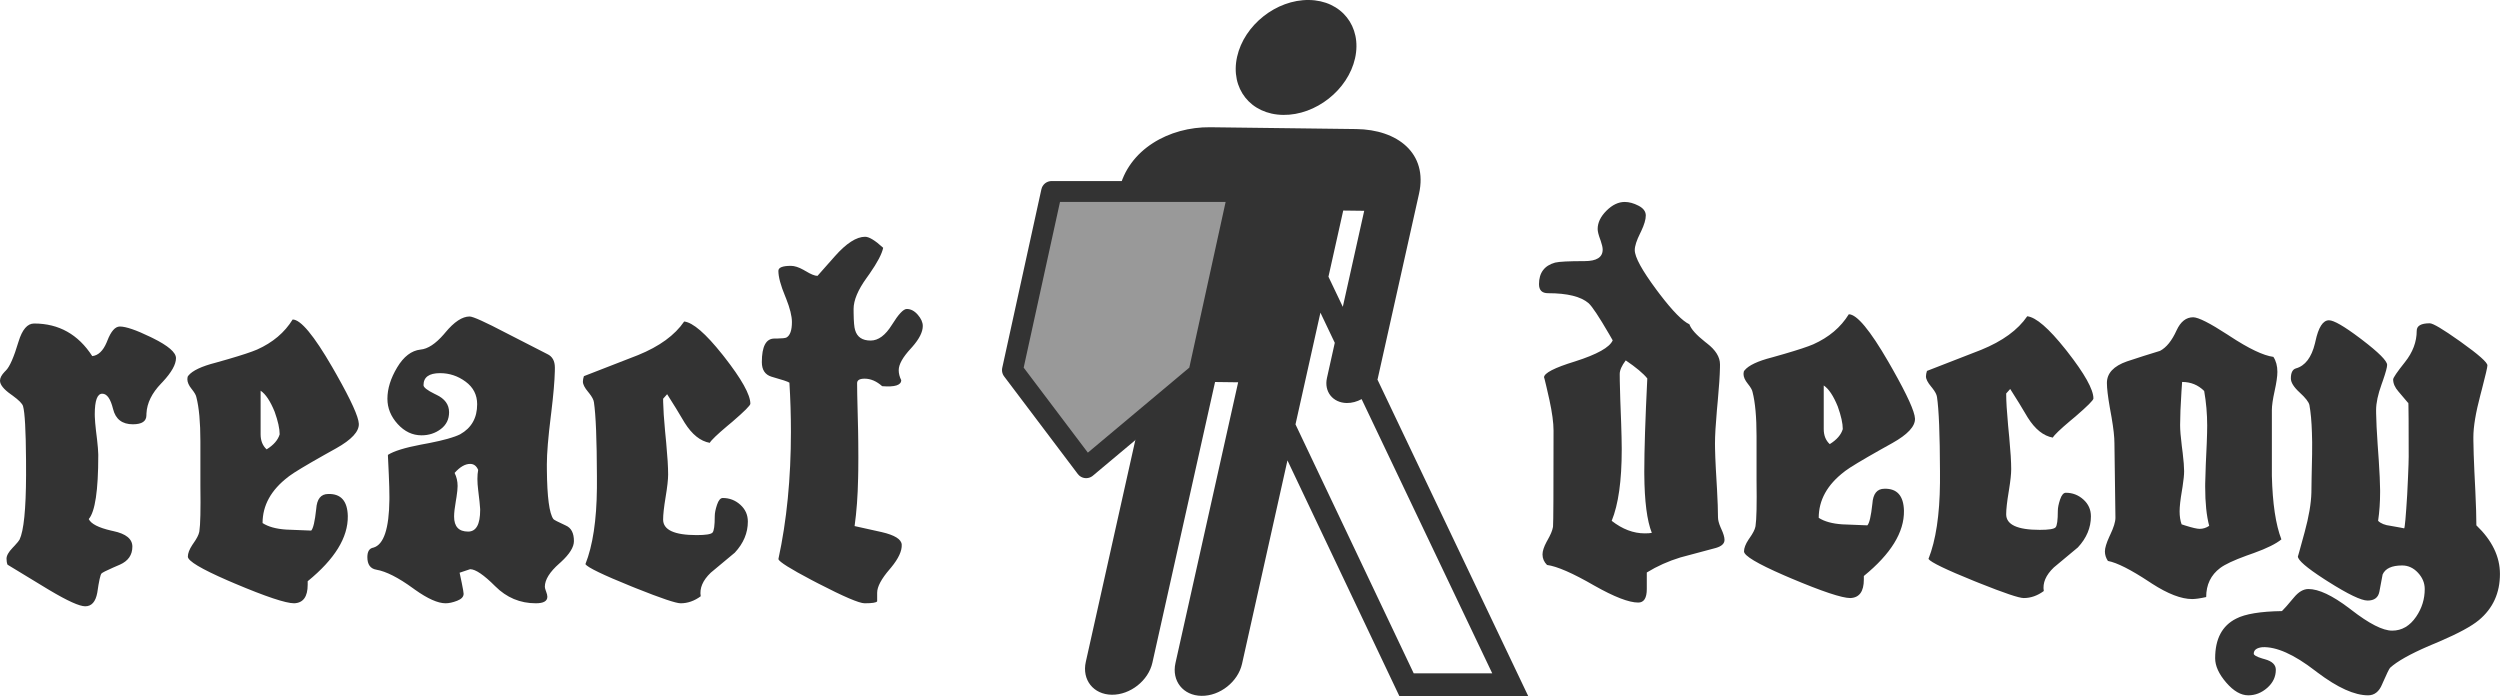 <svg xmlns="http://www.w3.org/2000/svg" width="359" height="100" viewBox="0 0 359 100">
  <g fill="none" fill-rule="evenodd" transform="translate(0 -1)">
    <g transform="translate(147)">
      <path fill="#333" fill-rule="nonzero" d="M33.953 1C38.628 1.058 41.604 4.802 40.587 9.362 39.569 13.921 34.947 17.56 30.27 17.501 25.598 17.442 22.63 13.709 23.648 9.15 24.665 4.593 29.284.943 33.953 1zM65.451 100.955L43.8 55.501C43.811 55.455 43.834 55.412 43.843 55.366L49.77 28.826C51.074 22.983 46.651 19.606 40.773 19.533L19.793 19.272C13.912 19.2 8.012 22.448 6.707 28.291L.781 54.831C.343 56.793 1.622 58.403 3.635 58.428 5.648 58.454 7.635 56.886 8.073 54.923L13.436 30.92 16.453 30.958 1.921 96.05C1.346 98.622 3.016 100.73 5.656 100.765 8.298 100.794 10.908 98.74 11.482 96.169L20.483 55.856 23.798 55.898 14.798 96.211C14.224 98.782 15.899 100.889 18.538 100.923 21.179 100.957 23.78 98.902 24.355 96.33L30.878 67.113 46.947 100.957 65.451 100.957 65.451 100.955 65.451 100.955zM41.9 31.272L38.828 45.062 36.766 40.737 38.888 31.234 41.9 31.272zM35.613 45.899L37.675 50.228 36.552 55.274C36.112 57.236 37.392 58.846 39.404 58.872 40.14 58.881 40.871 58.672 41.528 58.313L60.286 97.691 49.009 97.691 32.033 61.94 35.613 45.899z" transform="translate(7)"/>
      <path fill="#999" stroke="#333" stroke-linejoin="round" stroke-width="3" d="M8.969,68.163 L-1.613,54.144 L4.009,28.5 L30.864,28.5 L25.14,54.612 L8.969,68.163 Z"/>
    </g>
    <path fill="#333" fill-rule="nonzero" d="M25.272,17.424 C25.272,18.331 24.64,19.462 23.377,20.818 L23.148,21.06 C21.811,22.443 21.105,23.879 21.031,25.369 L21.024,25.632 C21.024,26.496 20.376,26.928 19.08,26.928 C17.544,26.928 16.596,26.196 16.236,24.732 C15.876,23.268 15.36,22.536 14.688,22.536 C13.968,22.536 13.608,23.52 13.608,25.488 L13.615,25.851 C13.634,26.371 13.69,27.035 13.783,27.843 L13.937,29.107 C14.042,30.01 14.1,30.717 14.11,31.229 L14.112,31.392 C14.112,36.432 13.656,39.48 12.744,40.536 C13.063,41.22 14.14,41.774 15.976,42.198 L16.272,42.264 C18.096,42.648 19.008,43.392 19.008,44.496 C19.008,45.696 18.408,46.56 17.208,47.088 L16.257,47.499 C15.27,47.934 14.711,48.217 14.58,48.348 C14.412,48.516 14.208,49.44 13.968,51.12 C13.728,52.416 13.152,53.064 12.24,53.064 C11.409,53.064 9.691,52.287 7.085,50.734 L6.768,50.544 C4.848,49.392 2.952,48.24 1.08,47.088 C0.984,46.848 0.936,46.56 0.936,46.224 C0.936,45.792 1.224,45.276 1.8,44.676 L2.09,44.369 C2.49,43.939 2.729,43.645 2.808,43.488 C3.413,42.231 3.725,39.147 3.743,34.234 L3.738,32.041 C3.709,27.797 3.567,25.229 3.312,24.336 C3.222,23.978 2.715,23.462 1.789,22.79 L1.584,22.644 C0.528,21.9 2.84217094e-14,21.24 2.84217094e-14,20.664 C2.84217094e-14,20.275 0.224,19.848 0.671,19.381 L0.828,19.224 C1.38,18.696 1.992,17.304 2.664,15.048 C3.192,13.32 3.936,12.456 4.896,12.456 C8.448,12.456 11.232,14.016 13.248,17.136 C14.106,17.046 14.795,16.392 15.313,15.175 L15.408,14.94 C15.936,13.572 16.536,12.888 17.208,12.888 C18.074,12.888 19.536,13.386 21.594,14.383 L21.924,14.544 C24.156,15.648 25.272,16.608 25.272,17.424 Z M51.528,26.856 C51.574,27.964 50.489,29.138 48.271,30.379 L46.611,31.306 C43.883,32.844 42.185,33.868 41.517,34.376 L41.376,34.488 C38.928,36.36 37.704,38.568 37.704,41.112 C38.52,41.64 39.648,41.952 41.088,42.048 L44.688,42.192 C44.976,41.904 45.216,40.872 45.408,39.096 C45.504,37.656 46.08,36.936 47.136,36.936 C48.96,36.888 49.896,37.944 49.944,40.104 C49.992,43.176 48.072,46.296 44.184,49.464 L44.184,49.968 C44.184,51.696 43.536,52.584 42.24,52.632 C41.04,52.632 38.196,51.684 33.708,49.788 L32.687,49.35 C28.88,47.693 26.976,46.555 26.976,45.936 C26.976,45.461 27.19,44.898 27.618,44.248 L27.768,44.028 C28.243,43.358 28.524,42.815 28.61,42.398 L28.632,42.264 C28.776,41.352 28.824,39.192 28.776,35.784 L28.776,29.376 C28.776,26.64 28.584,24.528 28.2,23.04 C28.152,22.752 27.924,22.356 27.516,21.852 C27.108,21.348 26.904,20.88 26.904,20.448 C26.904,20.208 26.952,20.04 27.048,19.944 C27.624,19.224 28.944,18.6 31.008,18.072 L32.781,17.567 C34.746,16.994 36.123,16.538 36.912,16.2 C39.168,15.192 40.872,13.752 42.024,11.88 C43.176,11.88 45.072,14.16 47.712,18.72 L48.344,19.826 C50.423,23.506 51.484,25.849 51.528,26.856 Z M40.16,28.368 C40.16,27.552 39.92,26.472 39.44,25.128 C38.816,23.592 38.144,22.584 37.424,22.104 L37.424,28.368 C37.424,29.28 37.712,30 38.288,30.528 C39.296,29.904 39.92,29.184 40.16,28.368 Z M82.416,43.704 C82.416,44.565 81.795,45.566 80.554,46.705 L80.328,46.908 C78.936,48.132 78.24,49.248 78.24,50.256 C78.24,50.376 78.282,50.554 78.365,50.791 L78.42,50.94 C78.54,51.252 78.6,51.504 78.6,51.696 C78.6,52.32 78.048,52.632 76.944,52.632 C74.688,52.632 72.744,51.816 71.112,50.184 C69.48,48.552 68.28,47.736 67.512,47.736 L66,48.24 L66.306,49.693 C66.486,50.576 66.576,51.1 66.576,51.264 C66.576,51.696 66.264,52.032 65.64,52.272 C65.016,52.512 64.464,52.632 63.984,52.632 C62.89,52.632 61.427,51.982 59.596,50.683 L59.304,50.472 C57.192,48.936 55.44,48.048 54.048,47.808 C53.184,47.664 52.752,47.064 52.752,46.008 C52.752,45.192 53.04,44.736 53.616,44.64 C55.108,44.22 55.875,41.921 55.918,37.742 L55.92,37.368 C55.92,36.504 55.891,35.436 55.833,34.164 L55.71,31.531 C55.706,31.424 55.704,31.354 55.704,31.32 C56.568,30.774 58.154,30.282 60.461,29.844 L61.622,29.628 C63.73,29.217 65.213,28.797 66.072,28.368 C67.704,27.456 68.52,26.016 68.52,24.048 C68.52,22.704 67.968,21.624 66.864,20.808 C65.76,19.992 64.536,19.584 63.192,19.584 C61.608,19.584 60.816,20.16 60.816,21.312 C60.816,21.627 61.354,22.047 62.43,22.573 L62.652,22.68 C63.876,23.256 64.488,24.096 64.488,25.2 C64.488,26.208 64.092,27.012 63.3,27.612 C62.508,28.212 61.584,28.512 60.528,28.512 C59.232,28.512 58.092,27.972 57.108,26.892 C56.124,25.812 55.632,24.6 55.632,23.256 C55.632,21.816 56.1,20.316 57.036,18.756 C57.972,17.196 59.088,16.344 60.384,16.2 C61.427,16.109 62.544,15.376 63.737,14.001 L63.948,13.752 C65.22,12.216 66.384,11.448 67.44,11.448 C67.92,11.448 69.672,12.24 72.696,13.824 L78.6,16.848 C79.32,17.184 79.68,17.832 79.68,18.792 L79.674,19.303 C79.64,20.732 79.469,22.706 79.163,25.225 L79.104,25.704 C78.72,28.776 78.528,31.104 78.528,32.688 L78.532,33.486 C78.568,37.376 78.879,39.726 79.464,40.536 C79.512,40.632 80.112,40.944 81.264,41.472 C82.032,41.808 82.416,42.552 82.416,43.704 Z M68.952,39.24 L68.948,39.069 C68.927,38.607 68.832,37.704 68.664,36.36 C68.52,35.208 68.52,34.248 68.664,33.48 C68.424,32.904 68.04,32.616 67.512,32.616 C66.792,32.616 66.048,33.048 65.28,33.912 C65.568,34.488 65.712,35.112 65.712,35.784 C65.712,36.168 65.658,36.706 65.551,37.397 L65.46,37.944 C65.292,38.904 65.208,39.648 65.208,40.176 C65.208,41.616 65.88,42.336 67.224,42.336 C68.376,42.336 68.952,41.304 68.952,39.24 Z M107.752,23.976 C107.752,24.216 106.888,25.08 105.16,26.568 L104.452,27.158 C102.973,28.405 102.129,29.216 101.92,29.592 C100.576,29.352 99.376,28.392 98.32,26.712 C97.504,25.32 96.664,23.952 95.8,22.608 L95.224,23.256 L95.23,23.751 C95.252,24.795 95.342,26.163 95.5,27.855 L95.668,29.6 C95.852,31.569 95.944,33.078 95.944,34.128 C95.944,34.848 95.824,35.928 95.584,37.368 C95.344,38.808 95.224,39.888 95.224,40.608 C95.224,42.096 96.832,42.84 100.048,42.84 C101.344,42.84 102.1,42.72 102.316,42.48 C102.532,42.24 102.64,41.448 102.64,40.104 C102.64,39.672 102.748,39.132 102.964,38.484 C103.18,37.836 103.456,37.512 103.792,37.512 C104.752,37.512 105.592,37.836 106.312,38.484 C107.032,39.132 107.392,39.936 107.392,40.896 C107.392,42.528 106.768,44.016 105.52,45.36 L102.064,48.24 C100.912,49.344 100.432,50.472 100.624,51.624 C99.712,52.296 98.752,52.632 97.744,52.632 C97.069,52.632 94.939,51.915 91.353,50.48 L90.616,50.184 C86.584,48.552 84.4,47.496 84.064,47.016 C85.124,44.343 85.675,40.698 85.717,36.078 L85.718,34.444 C85.702,29.125 85.559,25.564 85.288,23.76 C85.245,23.414 85.017,22.981 84.604,22.461 L84.46,22.284 C83.956,21.684 83.704,21.192 83.704,20.808 C83.704,20.568 83.752,20.304 83.848,20.016 L91.624,16.992 C94.696,15.744 96.904,14.136 98.248,12.168 C99.501,12.307 101.325,13.882 103.722,16.892 L103.972,17.208 C106.492,20.424 107.752,22.68 107.752,23.976 Z M132.512,12.816 C132.512,13.671 132.006,14.674 130.993,15.824 L130.784,16.056 C129.632,17.304 129.056,18.336 129.056,19.152 C129.056,19.632 129.176,20.112 129.416,20.592 C129.416,21.312 128.504,21.6 126.68,21.456 C125.864,20.736 125.024,20.376 124.16,20.376 C123.44,20.376 123.08,20.592 123.08,21.024 L123.099,22.674 C123.121,23.922 123.163,25.652 123.224,27.864 L123.247,29.497 C123.264,31.064 123.264,32.432 123.247,33.601 L123.224,34.704 C123.176,37.2 123.008,39.48 122.72,41.544 L126.608,42.408 C128.48,42.84 129.44,43.44 129.488,44.208 C129.533,45.112 129.026,46.206 127.965,47.493 L127.76,47.736 C126.56,49.128 125.96,50.256 125.96,51.12 L125.96,52.344 C125.864,52.536 125.264,52.632 124.16,52.632 C123.392,52.632 121.172,51.684 117.5,49.788 L116.542,49.289 C113.496,47.686 111.907,46.689 111.776,46.296 C112.976,40.776 113.576,34.68 113.576,28.008 C113.576,25.656 113.504,23.304 113.36,20.952 C113.168,20.808 112.304,20.52 110.768,20.088 C109.856,19.8 109.4,19.104 109.4,18 C109.4,15.744 110,14.616 111.2,14.616 L111.616,14.613 C112.328,14.6 112.766,14.553 112.928,14.472 C113.456,14.184 113.72,13.44 113.72,12.24 C113.72,11.393 113.441,10.267 112.882,8.861 L112.748,8.532 C112.1,6.972 111.776,5.76 111.776,4.896 C111.776,4.416 112.376,4.176 113.576,4.176 C114.094,4.176 114.7,4.37 115.394,4.759 L115.628,4.896 C116.42,5.376 117.008,5.616 117.392,5.616 L119.876,2.808 C121.532,0.936 122.984,-2.84217094e-14 124.232,-2.84217094e-14 C124.808,-2.84217094e-14 125.672,0.528 126.824,1.584 C126.652,2.443 126,3.686 124.868,5.314 L124.448,5.904 C123.2,7.632 122.576,9.12 122.576,10.368 L122.579,10.935 C122.595,12.195 122.666,13.014 122.792,13.392 C123.08,14.4 123.824,14.904 125.024,14.904 C126.128,14.904 127.148,14.148 128.084,12.636 C129.02,11.124 129.728,10.368 130.208,10.368 C130.784,10.368 131.312,10.644 131.792,11.196 C132.272,11.748 132.512,12.288 132.512,12.816 Z" transform="translate(0 35)"/>
    <path fill="#333" fill-rule="nonzero" d="M26.64,48.528 C26.64,49.056 26.232,49.44 25.416,49.68 L20.304,51.048 L20.304,51.048 C18.576,51.576 16.968,52.296 15.48,53.208 L15.48,55.584 C15.48,56.88 15.072,57.528 14.256,57.528 C12.912,57.528 10.8,56.712 7.92,55.08 C4.848,53.304 2.592,52.32 1.152,52.128 C0.72,51.696 0.504,51.192 0.504,50.616 C0.504,50.141 0.698,49.539 1.087,48.811 L1.224,48.564 C1.656,47.808 1.913,47.198 1.995,46.733 L2.016,46.584 C2.064,46.104 2.088,41.52 2.088,32.832 C2.088,31.718 1.891,30.252 1.498,28.434 L1.063,26.52 C0.848,25.596 0.734,25.152 0.721,25.188 L0.72,25.2 C0.72,24.576 2.208,23.808 5.184,22.896 C8.352,21.888 10.152,20.88 10.584,19.872 L10.048,18.943 C8.616,16.482 7.642,15.015 7.128,14.544 C6.024,13.584 4.08,13.104 1.296,13.104 C0.432,13.104 5.68434189e-14,12.672 5.68434189e-14,11.808 C5.68434189e-14,10.176 0.768,9.144 2.304,8.712 C2.88,8.568 4.296,8.496 6.552,8.496 C8.28,8.496 9.144,7.944 9.144,6.84 C9.144,6.541 9.049,6.119 8.86,5.574 L8.784,5.364 C8.544,4.716 8.424,4.224 8.424,3.888 C8.424,2.976 8.844,2.1 9.684,1.26 C10.524,0.42 11.4,0 12.312,0 C12.936,0 13.596,0.18 14.292,0.54 C14.988,0.9 15.336,1.368 15.336,1.944 C15.336,2.516 15.114,3.269 14.671,4.204 L14.544,4.464 C14.016,5.52 13.752,6.336 13.752,6.912 C13.752,7.92 14.796,9.828 16.884,12.636 L17.357,13.263 C19.211,15.69 20.625,17.125 21.6,17.568 C21.826,18.246 22.583,19.093 23.872,20.111 L24.12,20.304 C25.368,21.264 25.992,22.272 25.992,23.328 L25.987,23.795 C25.964,24.946 25.859,26.528 25.673,28.542 L25.548,29.896 C25.364,31.967 25.272,33.57 25.272,34.704 L25.28,35.415 C25.295,36.19 25.333,37.154 25.393,38.308 L25.561,41.222 C25.656,42.958 25.704,44.313 25.704,45.288 C25.704,45.672 25.827,46.151 26.074,46.724 L26.172,46.944 C26.484,47.616 26.64,48.144 26.64,48.528 Z M16.2,47.52 C15.509,45.769 15.149,42.978 15.122,39.148 L15.12,38.664 C15.12,35.64 15.264,31.2 15.552,25.344 C14.976,24.624 13.944,23.76 12.456,22.752 C11.88,23.52 11.592,24.168 11.592,24.696 L11.601,25.709 C11.613,26.458 11.637,27.358 11.673,28.408 L11.799,31.788 C11.849,33.24 11.875,34.42 11.879,35.327 L11.88,35.568 C11.88,40.032 11.4,43.44 10.44,45.792 C11.976,46.992 13.56,47.592 15.192,47.592 C15.624,47.592 15.96,47.568 16.2,47.52 Z M53.992,31.104 C54.038,32.212 52.953,33.386 50.735,34.627 L49.075,35.554 C46.347,37.092 44.649,38.116 43.981,38.624 L43.84,38.736 C41.392,40.608 40.168,42.816 40.168,45.36 C40.984,45.888 42.112,46.2 43.552,46.296 L47.152,46.44 C47.44,46.152 47.68,45.12 47.872,43.344 C47.968,41.904 48.544,41.184 49.6,41.184 C51.424,41.136 52.36,42.192 52.408,44.352 C52.456,47.424 50.536,50.544 46.648,53.712 L46.648,54.216 C46.648,55.944 46,56.832 44.704,56.88 C43.504,56.88 40.66,55.932 36.172,54.036 L35.151,53.598 C31.344,51.941 29.44,50.803 29.44,50.184 C29.44,49.709 29.654,49.146 30.082,48.496 L30.232,48.276 C30.707,47.606 30.988,47.063 31.074,46.646 L31.096,46.512 C31.24,45.6 31.288,43.44 31.24,40.032 L31.24,33.624 C31.24,30.888 31.048,28.776 30.664,27.288 C30.616,27 30.388,26.604 29.98,26.1 C29.572,25.596 29.368,25.128 29.368,24.696 C29.368,24.456 29.416,24.288 29.512,24.192 C30.088,23.472 31.408,22.848 33.472,22.32 L35.245,21.815 C37.21,21.242 38.587,20.786 39.376,20.448 C41.632,19.44 43.336,18 44.488,16.128 C45.64,16.128 47.536,18.408 50.176,22.968 L50.808,24.074 C52.887,27.754 53.948,30.097 53.992,31.104 Z M43.624,32.616 C43.624,31.8 43.384,30.72 42.904,29.376 C42.28,27.84 41.608,26.832 40.888,26.352 L40.888,32.616 C40.888,33.528 41.176,34.248 41.752,34.776 C42.76,34.152 43.384,33.432 43.624,32.616 Z M79.616,28.224 C79.616,28.464 78.752,29.328 77.024,30.816 L76.316,31.406 C74.837,32.653 73.993,33.464 73.784,33.84 C72.44,33.6 71.24,32.64 70.184,30.96 C69.368,29.568 68.528,28.2 67.664,26.856 L67.088,27.504 C67.088,28.596 67.18,30.129 67.364,32.103 L67.532,33.848 C67.716,35.817 67.808,37.326 67.808,38.376 C67.808,39.041 67.706,40.012 67.501,41.29 L67.448,41.616 C67.208,43.056 67.088,44.136 67.088,44.856 C67.088,46.344 68.696,47.088 71.912,47.088 C73.208,47.088 73.964,46.968 74.18,46.728 C74.396,46.488 74.504,45.696 74.504,44.352 C74.504,43.92 74.612,43.38 74.828,42.732 C75.044,42.084 75.32,41.76 75.656,41.76 C76.616,41.76 77.456,42.084 78.176,42.732 C78.896,43.38 79.256,44.184 79.256,45.144 C79.256,46.776 78.632,48.264 77.384,49.608 L73.928,52.488 C72.776,53.592 72.296,54.72 72.488,55.872 C71.576,56.544 70.616,56.88 69.608,56.88 C68.933,56.88 66.803,56.163 63.217,54.728 L62.48,54.432 C58.448,52.8 56.264,51.744 55.928,51.264 C56.988,48.591 57.539,44.946 57.581,40.326 L57.582,38.692 C57.566,33.373 57.423,29.812 57.152,28.008 C57.109,27.662 56.881,27.229 56.468,26.709 L56.324,26.532 C55.82,25.932 55.568,25.44 55.568,25.056 C55.568,24.816 55.616,24.552 55.712,24.264 L63.488,21.24 C66.56,19.992 68.768,18.384 70.112,16.416 C71.365,16.555 73.189,18.13 75.586,21.14 L75.836,21.456 C78.356,24.672 79.616,26.928 79.616,28.224 Z M106.608,48.456 C105.843,49.086 104.53,49.737 102.668,50.409 L101.579,50.796 C99.758,51.46 98.507,52.048 97.824,52.56 C96.48,53.568 95.808,54.96 95.808,56.736 C94.944,56.928 94.272,57.024 93.792,57.024 C92.238,57.024 90.313,56.284 88.019,54.804 L87.672,54.576 C84.984,52.8 82.992,51.792 81.696,51.552 C81.408,51.12 81.264,50.664 81.264,50.184 C81.264,49.7 81.476,48.994 81.899,48.067 L82.02,47.808 C82.524,46.752 82.776,45.936 82.776,45.36 L82.632,34.632 C82.632,33.758 82.497,32.533 82.226,30.957 L81.965,29.5 C81.69,27.917 81.552,26.748 81.552,25.992 C81.552,24.6 82.512,23.568 84.432,22.896 C86.016,22.368 87.6,21.864 89.184,21.384 C90.096,20.904 90.888,19.92 91.56,18.432 C92.136,17.184 92.928,16.56 93.936,16.56 C94.676,16.56 96.328,17.395 98.892,19.064 L99.192,19.26 C101.928,21.06 104.016,22.056 105.456,22.248 C105.84,22.824 106.032,23.544 106.032,24.408 C106.032,25.032 105.9,25.944 105.636,27.144 C105.372,28.344 105.24,29.256 105.24,29.88 L105.24,39.312 C105.336,43.296 105.792,46.344 106.608,48.456 Z M96.24,46.512 C95.856,45.072 95.664,43.2 95.664,40.896 L95.667,40.435 C95.676,39.701 95.704,38.774 95.753,37.653 L95.888,34.688 C95.931,33.611 95.952,32.752 95.952,32.112 C95.952,30.432 95.808,28.776 95.52,27.144 C94.656,26.28 93.6,25.848 92.352,25.848 L92.259,27.213 C92.129,29.245 92.064,30.854 92.064,32.04 C92.064,32.744 92.145,33.74 92.306,35.029 L92.434,36.037 C92.571,37.179 92.64,38.055 92.64,38.664 C92.64,39.184 92.565,39.929 92.415,40.899 L92.316,41.508 C92.1,42.78 91.992,43.752 91.992,44.424 C91.992,45.144 92.088,45.768 92.28,46.296 L92.775,46.457 C93.799,46.782 94.498,46.944 94.872,46.944 C95.352,46.944 95.808,46.8 96.24,46.512 Z M137.992,53.424 C137.992,56.16 136.984,58.368 134.968,60.048 C133.916,60.925 132.044,61.941 129.352,63.098 L127.769,63.767 C125.08,64.927 123.232,65.968 122.224,66.888 C122.088,67.024 121.74,67.733 121.18,69.017 L121.072,69.264 C120.64,70.32 119.968,70.848 119.056,70.848 C117.115,70.848 114.695,69.758 111.797,67.576 L111.46,67.32 C108.412,64.968 105.88,63.84 103.864,63.936 C103.048,64.032 102.64,64.344 102.64,64.872 C102.64,65.08 103.037,65.306 103.83,65.55 L104.224,65.664 C105.28,65.952 105.808,66.456 105.808,67.176 C105.808,68.184 105.4,69.048 104.584,69.768 C103.768,70.488 102.856,70.848 101.848,70.848 C100.792,70.848 99.736,70.236 98.68,69.012 C97.624,67.788 97.096,66.624 97.096,65.52 C97.096,62.736 98.104,60.84 100.12,59.832 C101.416,59.16 103.6,58.8 106.672,58.752 L106.756,58.68 C107.005,58.449 107.553,57.824 108.4,56.808 C109.072,55.992 109.768,55.584 110.488,55.584 C111.96,55.584 113.906,56.499 116.326,58.328 L116.644,58.572 C119.212,60.564 121.168,61.56 122.512,61.56 C123.904,61.56 125.056,60.888 125.968,59.544 C126.784,58.344 127.192,57.024 127.192,55.584 C127.192,54.72 126.868,53.94 126.22,53.244 C125.572,52.548 124.816,52.2 123.952,52.2 C122.464,52.2 121.528,52.632 121.144,53.496 C121,54.312 120.844,55.14 120.676,55.98 C120.508,56.82 119.944,57.24 118.984,57.24 C118.072,57.24 116.176,56.328 113.296,54.504 L112.739,54.148 C110.23,52.523 108.976,51.442 108.976,50.904 C108.976,50.952 109.3,49.788 109.948,47.412 C110.553,45.194 110.875,43.301 110.916,41.731 L110.946,39.629 L110.946,39.629 L111.018,36.239 C111.037,34.972 111.029,33.932 110.992,33.12 C110.944,31.536 110.824,30.216 110.632,29.16 C110.536,28.728 110.068,28.128 109.228,27.36 C108.388,26.592 107.968,25.92 107.968,25.344 C107.968,24.528 108.208,24.048 108.688,23.904 C110.019,23.537 110.934,22.335 111.431,20.299 L111.496,20.016 C111.928,18 112.576,16.992 113.44,16.992 C114.132,16.992 115.612,17.846 117.88,19.555 L118.156,19.764 C120.58,21.612 121.792,22.824 121.792,23.4 C121.792,23.736 121.59,24.485 121.186,25.648 L121,26.172 C120.472,27.636 120.208,28.872 120.208,29.88 L120.212,30.365 C120.229,31.475 120.303,32.97 120.432,34.852 L120.589,37.071 C120.71,38.894 120.774,40.33 120.783,41.38 L120.784,41.616 C120.784,43.104 120.688,44.496 120.496,45.792 C120.88,46.176 121.48,46.416 122.296,46.512 L123.742,46.771 C123.992,46.818 124.158,46.851 124.24,46.872 C124.336,46.776 124.48,45.168 124.672,42.048 L124.792,39.52 C124.856,38.069 124.888,37.088 124.888,36.576 L124.876,31.19 C124.865,29.302 124.845,28.529 124.816,28.872 C124.384,28.344 123.916,27.792 123.412,27.216 C122.908,26.64 122.656,26.064 122.656,25.488 C122.656,25.248 123.22,24.42 124.348,23.004 C125.476,21.588 126.04,20.088 126.04,18.504 C126.04,17.784 126.664,17.424 127.912,17.424 C128.375,17.424 129.786,18.261 132.146,19.935 L132.412,20.124 C134.932,21.924 136.192,23.04 136.192,23.472 C136.192,23.725 135.932,24.852 135.411,26.853 L135.184,27.72 C134.512,30.264 134.176,32.28 134.176,33.768 L134.179,34.305 C134.191,35.435 134.239,36.906 134.322,38.717 L134.458,41.485 C134.558,43.628 134.608,45.28 134.608,46.44 C136.864,48.6 137.992,50.928 137.992,53.424 Z" transform="translate(221 30)"/>
  </g>
</svg>
